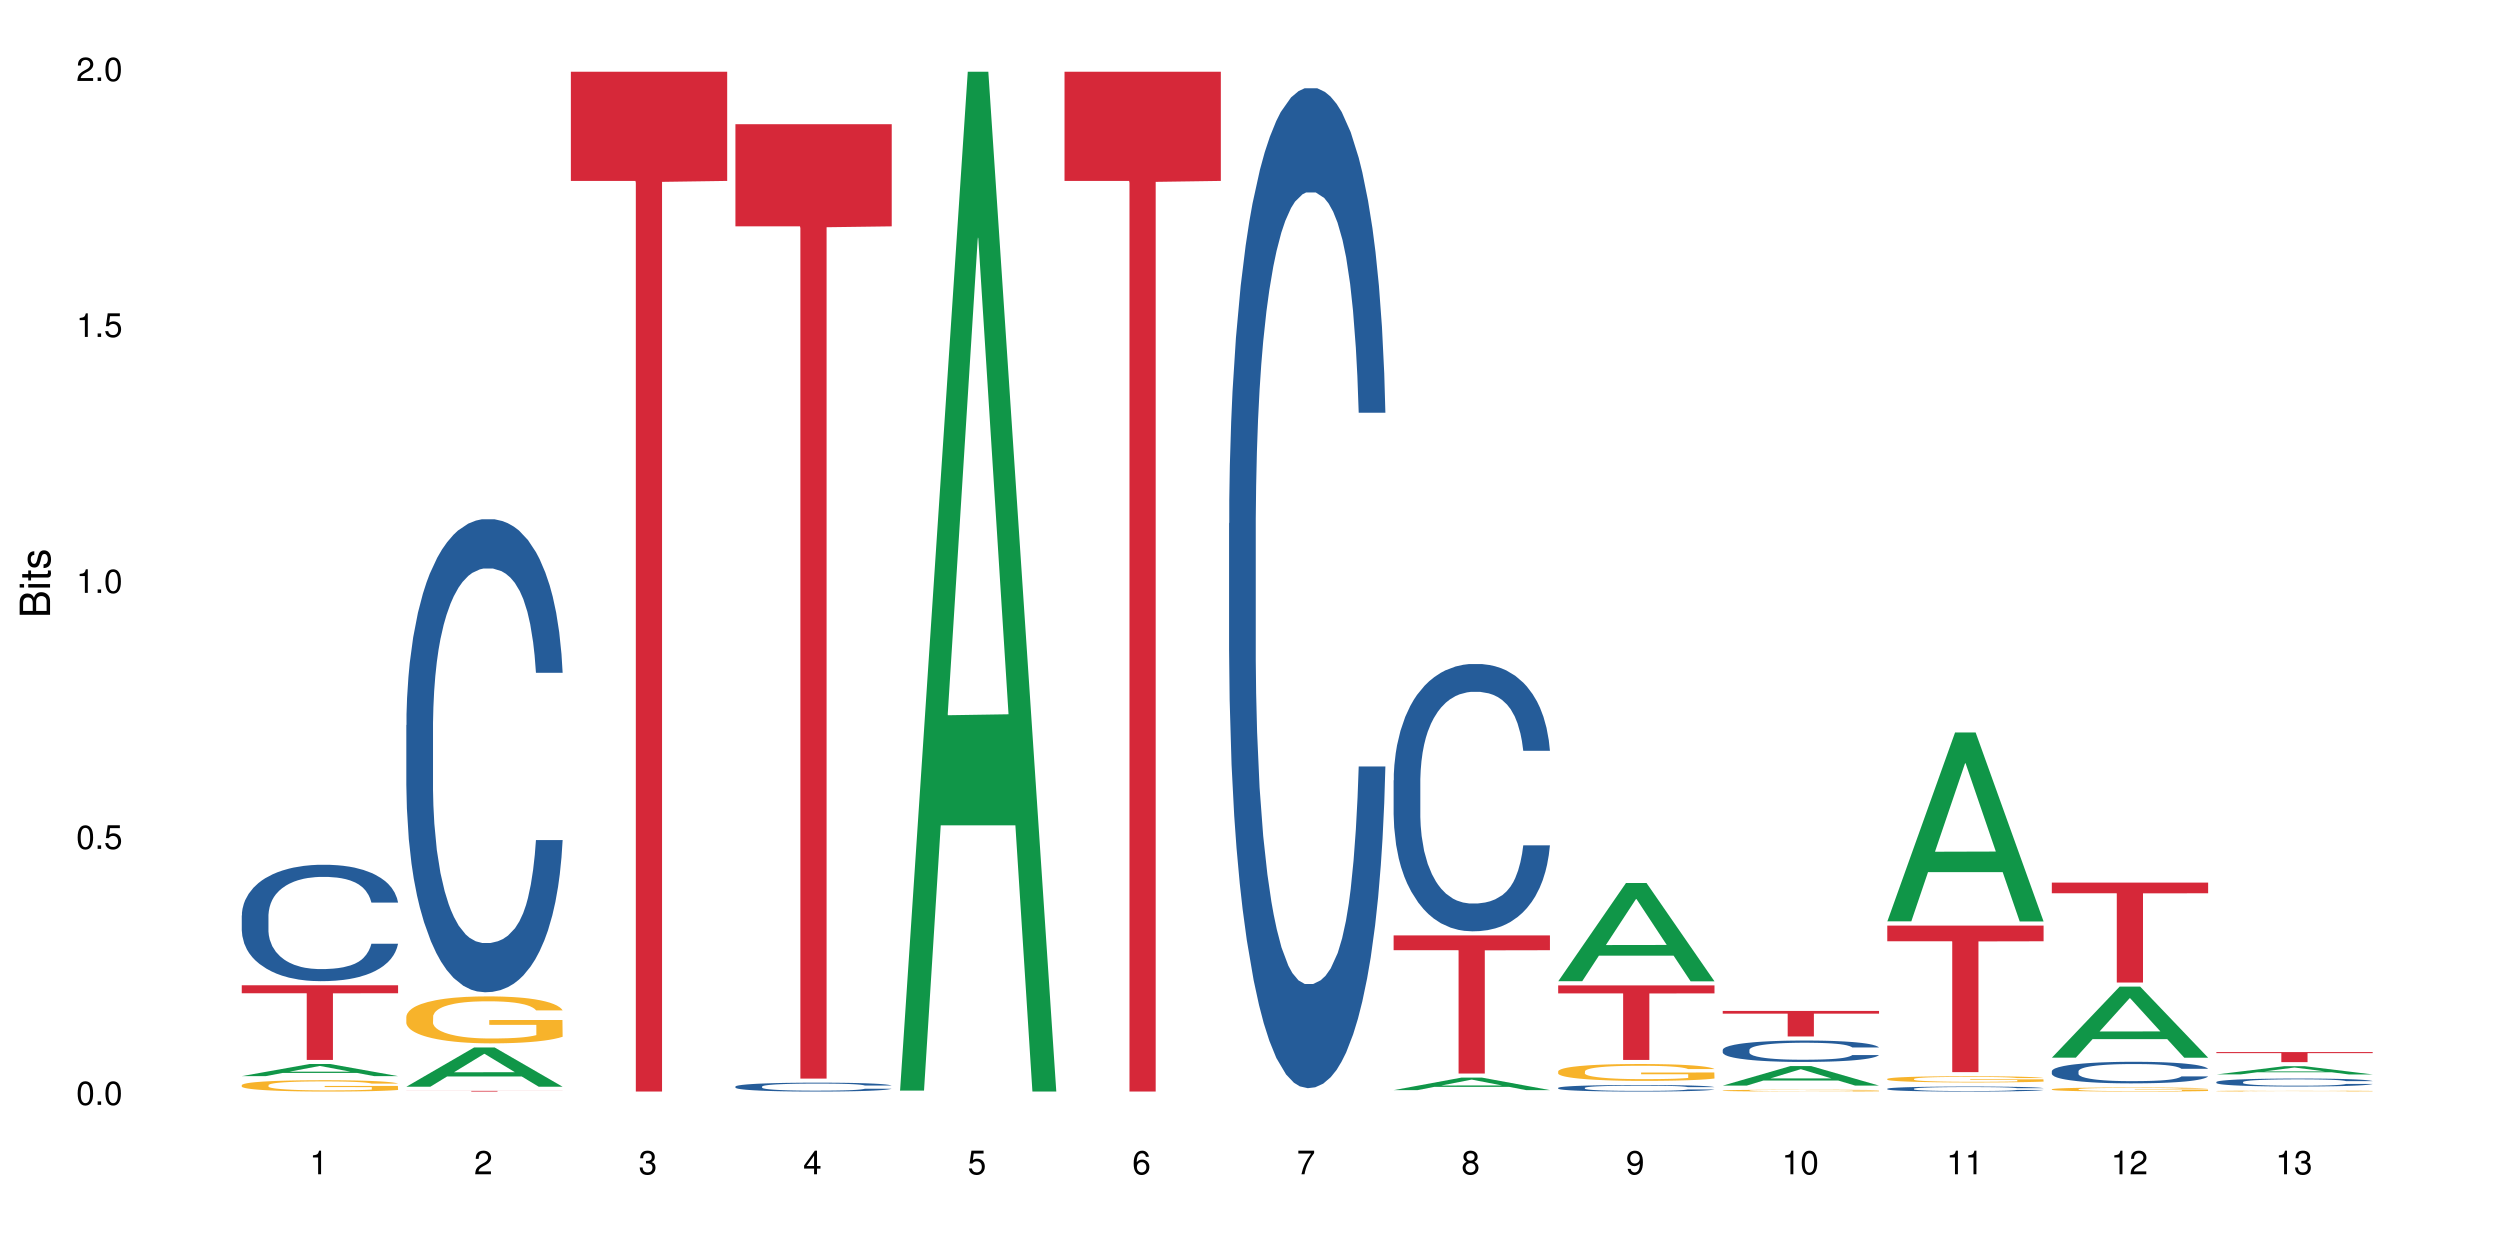 <?xml version="1.0" encoding="UTF-8"?>
<svg xmlns="http://www.w3.org/2000/svg" xmlns:xlink="http://www.w3.org/1999/xlink" width="720pt" height="360pt" viewBox="0 0 720 360" version="1.1">
<defs>
<g>
<symbol overflow="visible" id="glyph0-0">
<path style="stroke:none;" d=""/>
</symbol>
<symbol overflow="visible" id="glyph0-1">
<path style="stroke:none;" d="M 2.641 -6.797 C 2 -6.797 1.422 -6.531 1.078 -6.047 C 0.641 -5.453 0.406 -4.547 0.406 -3.297 C 0.406 -1 1.188 0.219 2.641 0.219 C 4.078 0.219 4.859 -1 4.859 -3.234 C 4.859 -4.562 4.656 -5.438 4.203 -6.047 C 3.844 -6.531 3.281 -6.797 2.641 -6.797 Z M 2.641 -6.047 C 3.547 -6.047 4 -5.125 4 -3.312 C 4 -1.375 3.562 -0.484 2.625 -0.484 C 1.734 -0.484 1.281 -1.422 1.281 -3.281 C 1.281 -5.141 1.734 -6.047 2.641 -6.047 Z M 2.641 -6.047 "/>
</symbol>
<symbol overflow="visible" id="glyph0-2">
<path style="stroke:none;" d="M 1.828 -1 L 0.828 -1 L 0.828 0 L 1.828 0 Z M 1.828 -1 "/>
</symbol>
<symbol overflow="visible" id="glyph0-3">
<path style="stroke:none;" d="M 4.562 -6.797 L 1.062 -6.797 L 0.547 -3.094 L 1.328 -3.094 C 1.719 -3.562 2.047 -3.734 2.578 -3.734 C 3.484 -3.734 4.062 -3.109 4.062 -2.094 C 4.062 -1.125 3.484 -0.531 2.578 -0.531 C 1.828 -0.531 1.375 -0.906 1.188 -1.672 L 0.328 -1.672 C 0.453 -1.109 0.547 -0.844 0.75 -0.594 C 1.125 -0.078 1.828 0.219 2.594 0.219 C 3.969 0.219 4.922 -0.781 4.922 -2.219 C 4.922 -3.562 4.031 -4.484 2.719 -4.484 C 2.25 -4.484 1.859 -4.359 1.469 -4.062 L 1.734 -5.969 L 4.562 -5.969 Z M 4.562 -6.797 "/>
</symbol>
<symbol overflow="visible" id="glyph0-4">
<path style="stroke:none;" d="M 2.484 -4.844 L 2.484 0 L 3.328 0 L 3.328 -6.797 L 2.766 -6.797 C 2.469 -5.75 2.281 -5.609 0.984 -5.453 L 0.984 -4.844 Z M 2.484 -4.844 "/>
</symbol>
<symbol overflow="visible" id="glyph0-5">
<path style="stroke:none;" d="M 4.859 -0.828 L 1.281 -0.828 C 1.359 -1.391 1.672 -1.75 2.5 -2.234 L 3.469 -2.75 C 4.406 -3.266 4.906 -3.969 4.906 -4.812 C 4.906 -5.375 4.672 -5.906 4.266 -6.266 C 3.859 -6.625 3.375 -6.797 2.719 -6.797 C 1.859 -6.797 1.219 -6.5 0.844 -5.922 C 0.609 -5.562 0.5 -5.125 0.484 -4.438 L 1.328 -4.438 C 1.359 -4.906 1.406 -5.188 1.531 -5.406 C 1.75 -5.812 2.188 -6.062 2.703 -6.062 C 3.469 -6.062 4.031 -5.516 4.031 -4.781 C 4.031 -4.25 3.719 -3.797 3.125 -3.438 L 2.234 -2.938 C 0.812 -2.141 0.406 -1.5 0.328 0 L 4.859 0 Z M 4.859 -0.828 "/>
</symbol>
<symbol overflow="visible" id="glyph0-6">
<path style="stroke:none;" d="M 2.125 -3.125 L 2.578 -3.125 C 3.516 -3.125 3.984 -2.703 3.984 -1.891 C 3.984 -1.031 3.469 -0.531 2.578 -0.531 C 1.656 -0.531 1.203 -0.984 1.156 -1.969 L 0.312 -1.969 C 0.344 -1.422 0.438 -1.078 0.609 -0.766 C 0.953 -0.109 1.625 0.219 2.547 0.219 C 3.953 0.219 4.859 -0.609 4.859 -1.906 C 4.859 -2.766 4.516 -3.25 3.703 -3.516 C 4.344 -3.766 4.656 -4.25 4.656 -4.938 C 4.656 -6.109 3.875 -6.797 2.578 -6.797 C 1.203 -6.797 0.484 -6.047 0.453 -4.609 L 1.297 -4.609 C 1.312 -5.016 1.344 -5.25 1.453 -5.453 C 1.641 -5.828 2.062 -6.062 2.594 -6.062 C 3.344 -6.062 3.797 -5.625 3.797 -4.906 C 3.797 -4.422 3.609 -4.141 3.25 -3.984 C 3.016 -3.891 2.719 -3.844 2.125 -3.844 Z M 2.125 -3.125 "/>
</symbol>
<symbol overflow="visible" id="glyph0-7">
<path style="stroke:none;" d="M 3.141 -1.625 L 3.141 0 L 3.984 0 L 3.984 -1.625 L 4.984 -1.625 L 4.984 -2.391 L 3.984 -2.391 L 3.984 -6.797 L 3.359 -6.797 L 0.266 -2.516 L 0.266 -1.625 Z M 3.141 -2.391 L 1 -2.391 L 3.141 -5.359 Z M 3.141 -2.391 "/>
</symbol>
<symbol overflow="visible" id="glyph0-8">
<path style="stroke:none;" d="M 4.781 -5.031 C 4.609 -6.141 3.891 -6.797 2.844 -6.797 C 2.094 -6.797 1.422 -6.438 1.031 -5.828 C 0.609 -5.172 0.406 -4.344 0.406 -3.094 C 0.406 -1.953 0.578 -1.234 0.984 -0.625 C 1.359 -0.078 1.953 0.219 2.703 0.219 C 3.984 0.219 4.922 -0.734 4.922 -2.078 C 4.922 -3.344 4.062 -4.234 2.844 -4.234 C 2.172 -4.234 1.641 -3.969 1.281 -3.469 C 1.281 -5.125 1.828 -6.047 2.797 -6.047 C 3.391 -6.047 3.797 -5.672 3.938 -5.031 Z M 2.734 -3.484 C 3.547 -3.484 4.062 -2.922 4.062 -2 C 4.062 -1.156 3.484 -0.531 2.703 -0.531 C 1.922 -0.531 1.328 -1.188 1.328 -2.047 C 1.328 -2.891 1.906 -3.484 2.734 -3.484 Z M 2.734 -3.484 "/>
</symbol>
<symbol overflow="visible" id="glyph0-9">
<path style="stroke:none;" d="M 4.984 -6.797 L 0.438 -6.797 L 0.438 -5.969 L 4.109 -5.969 C 2.5 -3.656 1.828 -2.234 1.328 0 L 2.219 0 C 2.594 -2.172 3.453 -4.047 4.984 -6.094 Z M 4.984 -6.797 "/>
</symbol>
<symbol overflow="visible" id="glyph0-10">
<path style="stroke:none;" d="M 3.75 -3.578 C 4.453 -4 4.688 -4.344 4.688 -4.984 C 4.688 -6.047 3.844 -6.797 2.641 -6.797 C 1.438 -6.797 0.594 -6.047 0.594 -4.984 C 0.594 -4.359 0.828 -4.016 1.516 -3.578 C 0.734 -3.203 0.359 -2.641 0.359 -1.891 C 0.359 -0.641 1.297 0.219 2.641 0.219 C 3.984 0.219 4.922 -0.641 4.922 -1.875 C 4.922 -2.641 4.531 -3.203 3.75 -3.578 Z M 2.641 -6.047 C 3.359 -6.047 3.812 -5.625 3.812 -4.969 C 3.812 -4.344 3.344 -3.922 2.641 -3.922 C 1.922 -3.922 1.453 -4.344 1.453 -4.984 C 1.453 -5.625 1.922 -6.047 2.641 -6.047 Z M 2.641 -3.203 C 3.484 -3.203 4.062 -2.672 4.062 -1.875 C 4.062 -1.062 3.484 -0.531 2.625 -0.531 C 1.797 -0.531 1.219 -1.078 1.219 -1.875 C 1.219 -2.672 1.797 -3.203 2.641 -3.203 Z M 2.641 -3.203 "/>
</symbol>
<symbol overflow="visible" id="glyph0-11">
<path style="stroke:none;" d="M 0.516 -1.547 C 0.672 -0.438 1.406 0.219 2.438 0.219 C 3.188 0.219 3.859 -0.141 4.266 -0.75 C 4.688 -1.406 4.891 -2.25 4.891 -3.484 C 4.891 -4.625 4.703 -5.359 4.312 -5.953 C 3.938 -6.5 3.344 -6.797 2.594 -6.797 C 1.297 -6.797 0.359 -5.844 0.359 -4.516 C 0.359 -3.25 1.234 -2.344 2.453 -2.344 C 3.094 -2.344 3.562 -2.578 4.016 -3.109 C 4 -1.453 3.469 -0.531 2.5 -0.531 C 1.906 -0.531 1.484 -0.906 1.359 -1.547 Z M 2.578 -6.062 C 3.375 -6.062 3.969 -5.406 3.969 -4.531 C 3.969 -3.688 3.375 -3.094 2.547 -3.094 C 1.734 -3.094 1.234 -3.672 1.234 -4.578 C 1.234 -5.438 1.797 -6.062 2.578 -6.062 Z M 2.578 -6.062 "/>
</symbol>
<symbol overflow="visible" id="glyph1-0">
<path style="stroke:none;" d=""/>
</symbol>
<symbol overflow="visible" id="glyph1-1">
<path style="stroke:none;" d="M 0 -0.953 L 0 -4.891 C 0 -5.719 -0.234 -6.344 -0.734 -6.797 C -1.188 -7.234 -1.812 -7.469 -2.5 -7.469 C -3.547 -7.469 -4.188 -7 -4.625 -5.875 C -4.984 -6.672 -5.641 -7.094 -6.531 -7.094 C -7.156 -7.094 -7.734 -6.859 -8.141 -6.391 C -8.562 -5.938 -8.75 -5.344 -8.75 -4.5 L -8.75 -0.953 Z M -4.984 -2.062 L -7.766 -2.062 L -7.766 -4.219 C -7.766 -4.844 -7.688 -5.203 -7.453 -5.5 C -7.219 -5.812 -6.859 -5.969 -6.375 -5.969 C -5.906 -5.969 -5.531 -5.812 -5.297 -5.5 C -5.062 -5.203 -4.984 -4.844 -4.984 -4.219 Z M -0.984 -2.062 L -4 -2.062 L -4 -4.781 C -4 -5.328 -3.859 -5.688 -3.578 -5.953 C -3.297 -6.219 -2.922 -6.359 -2.484 -6.359 C -2.062 -6.359 -1.688 -6.219 -1.406 -5.953 C -1.109 -5.688 -0.984 -5.328 -0.984 -4.781 Z M -0.984 -2.062 "/>
</symbol>
<symbol overflow="visible" id="glyph1-2">
<path style="stroke:none;" d="M -6.281 -1.797 L -6.281 -0.797 L 0 -0.797 L 0 -1.797 Z M -8.75 -1.797 L -8.75 -0.797 L -7.484 -0.797 L -7.484 -1.797 Z M -8.75 -1.797 "/>
</symbol>
<symbol overflow="visible" id="glyph1-3">
<path style="stroke:none;" d="M -6.281 -3.047 L -6.281 -2.016 L -8.016 -2.016 L -8.016 -1.016 L -6.281 -1.016 L -6.281 -0.172 L -5.469 -0.172 L -5.469 -1.016 L -0.719 -1.016 C -0.078 -1.016 0.281 -1.453 0.281 -2.234 C 0.281 -2.469 0.25 -2.719 0.188 -3.047 L -0.641 -3.047 C -0.609 -2.922 -0.594 -2.766 -0.594 -2.562 C -0.594 -2.141 -0.719 -2.016 -1.156 -2.016 L -5.469 -2.016 L -5.469 -3.047 Z M -6.281 -3.047 "/>
</symbol>
<symbol overflow="visible" id="glyph1-4">
<path style="stroke:none;" d="M -4.531 -5.25 C -5.766 -5.25 -6.469 -4.422 -6.469 -2.969 C -6.469 -1.516 -5.719 -0.562 -4.547 -0.562 C -3.562 -0.562 -3.094 -1.062 -2.734 -2.562 L -2.516 -3.484 C -2.344 -4.188 -2.094 -4.469 -1.625 -4.469 C -1.047 -4.469 -0.641 -3.875 -0.641 -3 C -0.641 -2.453 -0.797 -2 -1.062 -1.75 C -1.25 -1.594 -1.422 -1.531 -1.875 -1.469 L -1.875 -0.406 C -0.422 -0.453 0.281 -1.266 0.281 -2.922 C 0.281 -4.5 -0.5 -5.516 -1.719 -5.516 C -2.656 -5.516 -3.172 -4.984 -3.469 -3.734 L -3.703 -2.766 C -3.891 -1.953 -4.156 -1.609 -4.594 -1.609 C -5.172 -1.609 -5.547 -2.125 -5.547 -2.938 C -5.547 -3.75 -5.203 -4.172 -4.531 -4.203 Z M -4.531 -5.25 "/>
</symbol>
</g>
</defs>
<g id="surface127938">
<rect x="0" y="0" width="720" height="360" style="fill:rgb(100%,100%,100%);fill-opacity:1;stroke:none;"/>
<path style=" stroke:none;fill-rule:nonzero;fill:rgb(6.275%,58.824%,28.235%);fill-opacity:1;" d="M 69.629 309.922 L 69.676 309.918 L 89.156 306.434 L 95.074 306.434 L 114.648 309.926 L 107.773 309.926 L 102.867 309.012 L 81.367 309.012 L 76.555 309.922 L 69.629 309.922 L 83.434 308.637 L 100.895 308.633 L 92.188 307.004 L 92.09 307 L 91.996 307.012 L 83.387 308.633 L 83.434 308.637 Z M 69.629 309.922 "/>
<path style=" stroke:none;fill-rule:nonzero;fill:rgb(14.51%,36.078%,60%);fill-opacity:1;" d="M 69.629 263.648 L 69.684 263.621 L 69.684 262.883 L 69.848 261.719 L 70.234 260.25 L 70.617 259.238 L 71.605 257.434 L 72.977 255.688 L 74.406 254.34 L 75.449 253.543 L 76.383 252.93 L 78.523 251.797 L 79.895 251.215 L 81.379 250.695 L 83.191 250.176 L 84.508 249.867 L 87.473 249.379 L 89.668 249.164 L 91.371 249.07 L 95.051 249.07 L 97.246 249.195 L 98.84 249.348 L 100.594 249.594 L 102.078 249.867 L 104.656 250.543 L 106.965 251.398 L 108.008 251.891 L 109.652 252.84 L 110.918 253.758 L 111.797 254.555 L 112.785 255.688 L 113.66 257.066 L 114.32 258.629 L 114.648 259.945 L 106.965 259.945 L 106.578 258.719 L 106.141 257.77 L 105.316 256.516 L 104.492 255.625 L 103.34 254.738 L 102.297 254.156 L 100.871 253.574 L 99.605 253.207 L 98.289 252.93 L 97.027 252.746 L 94.609 252.562 L 91.809 252.562 L 90.766 252.625 L 88.625 252.871 L 87.473 253.082 L 85.824 253.512 L 84.672 253.91 L 83.301 254.523 L 82.367 255.043 L 81.215 255.84 L 80.391 256.543 L 79.457 257.555 L 78.906 258.32 L 78.414 259.18 L 77.977 260.188 L 77.645 261.262 L 77.426 262.395 L 77.316 263.496 L 77.316 268.242 L 77.426 269.348 L 77.699 270.633 L 78.414 272.5 L 79.457 274.125 L 80.664 275.41 L 81.816 276.328 L 82.477 276.758 L 83.355 277.246 L 84.727 277.859 L 86.703 278.473 L 87.855 278.719 L 89.613 278.961 L 91.426 279.086 L 93.844 279.086 L 95.984 278.961 L 97.41 278.809 L 98.895 278.566 L 100.926 278.043 L 102.188 277.555 L 103.285 276.973 L 104.109 276.391 L 104.656 275.898 L 105.48 274.949 L 106.141 273.91 L 106.633 272.836 L 106.965 271.797 L 114.648 271.797 L 114.32 273.02 L 113.828 274.215 L 113.332 275.105 L 112.562 276.176 L 111.688 277.125 L 110.422 278.195 L 109.379 278.902 L 108.008 279.668 L 106.746 280.25 L 105.371 280.77 L 103.34 281.383 L 102.023 281.688 L 100.594 281.965 L 98.895 282.211 L 96.75 282.422 L 94.445 282.547 L 92.305 282.578 L 90 282.516 L 88.297 282.395 L 86.047 282.117 L 83.246 281.566 L 81.215 280.984 L 79.621 280.402 L 78.25 279.789 L 76.711 278.961 L 74.734 277.617 L 73.527 276.574 L 72.703 275.715 L 71.77 274.523 L 71.113 273.449 L 70.344 271.734 L 69.793 269.562 L 69.629 267.875 Z M 69.629 263.648 "/>
<path style=" stroke:none;fill-rule:nonzero;fill:rgb(96.863%,70.196%,16.863%);fill-opacity:1;" d="M 69.629 312.504 L 69.684 312.5 L 69.684 312.441 L 69.902 312.305 L 70.453 312.121 L 71.168 311.969 L 71.934 311.848 L 72.43 311.785 L 73.254 311.695 L 73.965 311.633 L 75.777 311.496 L 78.086 311.371 L 79.348 311.316 L 80.773 311.27 L 82.805 311.211 L 83.738 311.191 L 86.594 311.141 L 89.832 311.113 L 93.402 311.102 L 95.051 311.105 L 97.301 311.117 L 100.375 311.152 L 102.133 311.18 L 103.504 311.211 L 104.934 311.25 L 106.688 311.309 L 108.336 311.383 L 109.652 311.453 L 110.973 311.543 L 112.07 311.637 L 113.004 311.742 L 113.828 311.867 L 114.32 311.973 L 114.648 312.078 L 107.02 312.078 L 106.578 311.973 L 106.086 311.891 L 105.262 311.793 L 104.438 311.723 L 103.613 311.664 L 102.078 311.586 L 100.758 311.539 L 99.113 311.496 L 97.52 311.469 L 95.707 311.453 L 94.609 311.445 L 91.699 311.445 L 89.066 311.469 L 87.527 311.492 L 86.43 311.516 L 84.891 311.559 L 83.961 311.598 L 83.41 311.621 L 81.762 311.711 L 80.664 311.797 L 80.062 311.852 L 79.293 311.941 L 78.742 312.023 L 78.141 312.141 L 77.809 312.23 L 77.371 312.434 L 77.316 312.973 L 77.48 313.086 L 77.809 313.207 L 78.25 313.312 L 78.906 313.43 L 79.566 313.516 L 80.719 313.629 L 81.707 313.707 L 82.477 313.758 L 83.961 313.84 L 84.562 313.867 L 85.992 313.922 L 87.473 313.961 L 89.285 313.996 L 90.656 314.016 L 92.855 314.031 L 95.652 314.031 L 98.949 314.012 L 101.035 313.988 L 102.461 313.965 L 103.395 313.945 L 104.547 313.91 L 105.371 313.883 L 106.141 313.848 L 107.074 313.797 L 107.074 313.086 L 93.512 313.082 L 93.512 312.746 L 114.594 312.746 L 114.648 313.91 L 113.496 313.992 L 112.07 314.07 L 110.699 314.129 L 109.27 314.18 L 107.238 314.238 L 105.59 314.273 L 103.066 314.312 L 100.758 314.34 L 98.344 314.359 L 96.203 314.367 L 93.676 314.371 L 91.426 314.363 L 89.012 314.348 L 87.09 314.324 L 85.332 314.293 L 83.574 314.254 L 81.379 314.191 L 79.953 314.141 L 78.469 314.078 L 76.988 314.004 L 75.668 313.922 L 74.789 313.859 L 73.91 313.789 L 72.977 313.699 L 72.102 313.598 L 71.441 313.504 L 70.836 313.402 L 70.398 313.301 L 69.957 313.168 L 69.738 313.062 L 69.629 312.969 Z M 69.629 312.504 "/>
<path style=" stroke:none;fill-rule:nonzero;fill:rgb(83.922%,15.686%,22.353%);fill-opacity:1;" d="M 69.629 283.758 L 114.648 283.758 L 114.648 286.059 L 95.887 286.078 L 95.887 305.254 L 88.34 305.254 L 88.34 286.098 L 88.23 286.059 L 69.629 286.059 Z M 69.629 283.758 "/>
<path style=" stroke:none;fill-rule:nonzero;fill:rgb(6.275%,58.824%,28.235%);fill-opacity:1;" d="M 117.02 312.973 L 117.066 312.961 L 136.547 301.672 L 142.465 301.672 L 162.039 312.984 L 155.164 312.984 L 150.258 310.031 L 128.758 310.031 L 123.945 312.973 L 117.02 312.973 L 130.824 308.809 L 148.285 308.797 L 139.578 303.52 L 139.48 303.508 L 139.387 303.539 L 130.777 308.797 L 130.824 308.809 Z M 117.02 312.973 "/>
<path style=" stroke:none;fill-rule:nonzero;fill:rgb(14.51%,36.078%,60%);fill-opacity:1;" d="M 117.02 208.824 L 117.074 208.699 L 117.074 205.711 L 117.238 200.98 L 117.625 195.004 L 118.008 190.895 L 118.996 183.547 L 120.367 176.449 L 121.797 170.969 L 122.84 167.73 L 123.773 165.242 L 125.914 160.633 L 127.285 158.27 L 128.77 156.152 L 130.582 154.035 L 131.898 152.789 L 134.863 150.797 L 137.059 149.926 L 138.762 149.551 L 142.441 149.551 L 144.637 150.051 L 146.23 150.672 L 147.984 151.668 L 149.469 152.789 L 152.047 155.527 L 154.355 159.016 L 155.398 161.008 L 157.043 164.867 L 158.309 168.602 L 159.188 171.84 L 160.176 176.449 L 161.051 182.051 L 161.711 188.402 L 162.039 193.758 L 154.355 193.758 L 153.969 188.777 L 153.531 184.914 L 152.707 179.809 L 151.883 176.199 L 150.73 172.59 L 149.688 170.223 L 148.262 167.855 L 146.996 166.363 L 145.68 165.242 L 144.418 164.492 L 142 163.746 L 139.199 163.746 L 138.156 163.996 L 136.016 164.992 L 134.863 165.863 L 133.215 167.605 L 132.062 169.227 L 130.691 171.715 L 129.758 173.832 L 128.605 177.07 L 127.781 179.934 L 126.848 184.043 L 126.297 187.156 L 125.805 190.645 L 125.367 194.754 L 125.035 199.113 L 124.816 203.719 L 124.707 208.203 L 124.707 227.504 L 124.816 231.984 L 125.09 237.215 L 125.805 244.812 L 126.848 251.41 L 128.055 256.641 L 129.207 260.375 L 129.867 262.121 L 130.746 264.113 L 132.117 266.602 L 134.094 269.094 L 135.246 270.09 L 137.004 271.086 L 138.816 271.582 L 141.234 271.582 L 143.375 271.086 L 144.801 270.461 L 146.285 269.465 L 148.316 267.348 L 149.578 265.355 L 150.676 262.992 L 151.5 260.625 L 152.047 258.633 L 152.871 254.773 L 153.531 250.539 L 154.023 246.18 L 154.355 241.945 L 162.039 241.945 L 161.711 246.93 L 161.219 251.785 L 160.723 255.395 L 159.953 259.754 L 159.074 263.613 L 157.812 267.973 L 156.77 270.836 L 155.398 273.949 L 154.137 276.316 L 152.762 278.434 L 150.73 280.922 L 149.414 282.168 L 147.984 283.289 L 146.285 284.285 L 144.141 285.156 L 141.836 285.656 L 139.695 285.777 L 137.391 285.531 L 135.688 285.031 L 133.438 283.91 L 130.637 281.668 L 128.605 279.305 L 127.012 276.938 L 125.641 274.449 L 124.102 271.086 L 122.125 265.605 L 120.918 261.371 L 120.094 257.887 L 119.16 253.031 L 118.504 248.672 L 117.734 241.699 L 117.184 232.855 L 117.02 226.008 Z M 117.02 208.824 "/>
<path style=" stroke:none;fill-rule:nonzero;fill:rgb(96.863%,70.196%,16.863%);fill-opacity:1;" d="M 117.02 292.754 L 117.074 292.742 L 117.074 292.496 L 117.293 291.938 L 117.844 291.172 L 118.559 290.543 L 119.324 290.047 L 119.82 289.789 L 120.645 289.418 L 121.355 289.145 L 123.168 288.59 L 125.477 288.07 L 126.738 287.848 L 128.164 287.637 L 130.195 287.402 L 131.129 287.316 L 133.984 287.117 L 137.223 286.996 L 140.793 286.957 L 142.441 286.973 L 144.691 287.02 L 147.766 287.156 L 149.523 287.281 L 150.895 287.402 L 152.324 287.562 L 154.078 287.812 L 155.727 288.109 L 157.043 288.406 L 158.363 288.773 L 159.461 289.172 L 160.395 289.602 L 161.219 290.121 L 161.711 290.555 L 162.039 290.988 L 154.41 290.988 L 153.969 290.555 L 153.477 290.223 L 152.652 289.812 L 151.828 289.516 L 151.004 289.281 L 149.469 288.961 L 148.148 288.762 L 146.504 288.59 L 144.91 288.48 L 143.098 288.406 L 142 288.379 L 139.09 288.379 L 136.457 288.465 L 134.918 288.566 L 133.82 288.664 L 132.281 288.848 L 131.352 288.996 L 130.801 289.098 L 129.152 289.48 L 128.055 289.824 L 127.453 290.059 L 126.684 290.43 L 126.133 290.766 L 125.531 291.258 L 125.199 291.629 L 124.762 292.469 L 124.707 294.695 L 124.871 295.164 L 125.199 295.672 L 125.641 296.117 L 126.297 296.586 L 126.957 296.945 L 128.109 297.426 L 129.098 297.746 L 129.867 297.957 L 131.352 298.293 L 131.953 298.402 L 133.383 298.625 L 134.863 298.797 L 136.676 298.945 L 138.047 299.02 L 140.246 299.082 L 143.043 299.082 L 146.34 299.008 L 148.426 298.91 L 149.852 298.809 L 150.785 298.723 L 151.938 298.59 L 152.762 298.465 L 153.531 298.328 L 154.465 298.117 L 154.465 295.164 L 140.902 295.152 L 140.902 293.77 L 161.984 293.754 L 162.039 298.59 L 160.887 298.922 L 159.461 299.242 L 158.086 299.488 L 156.66 299.699 L 154.629 299.934 L 152.98 300.082 L 150.457 300.258 L 148.148 300.367 L 145.734 300.441 L 143.594 300.48 L 141.066 300.492 L 138.816 300.465 L 136.402 300.391 L 134.48 300.293 L 132.723 300.168 L 130.965 300.008 L 128.77 299.75 L 127.34 299.539 L 125.859 299.281 L 124.379 298.973 L 123.059 298.637 L 122.18 298.379 L 121.301 298.082 L 120.367 297.711 L 119.492 297.289 L 118.832 296.906 L 118.227 296.473 L 117.789 296.066 L 117.348 295.512 L 117.129 295.066 L 117.02 294.684 Z M 117.02 292.754 "/>
<path style=" stroke:none;fill-rule:nonzero;fill:rgb(83.922%,15.686%,22.353%);fill-opacity:1;" d="M 117.02 314.164 L 162.039 314.164 L 162.039 314.184 L 143.277 314.184 L 143.277 314.371 L 135.73 314.371 L 135.73 314.184 L 117.02 314.184 Z M 117.02 314.164 "/>
<path style=" stroke:none;fill-rule:nonzero;fill:rgb(83.922%,15.686%,22.353%);fill-opacity:1;" d="M 164.41 20.664 L 209.43 20.664 L 209.43 52.102 L 190.668 52.379 L 190.668 314.371 L 183.117 314.371 L 183.117 52.652 L 183.008 52.102 L 164.41 52.102 Z M 164.41 20.664 "/>
<path style=" stroke:none;fill-rule:nonzero;fill:rgb(14.51%,36.078%,60%);fill-opacity:1;" d="M 211.801 312.922 L 211.855 312.922 L 211.855 312.863 L 212.02 312.773 L 212.406 312.664 L 212.789 312.586 L 213.777 312.445 L 215.148 312.312 L 216.578 312.211 L 217.621 312.148 L 218.555 312.102 L 220.695 312.016 L 222.066 311.973 L 223.551 311.93 L 225.363 311.891 L 226.68 311.867 L 229.645 311.832 L 231.84 311.812 L 233.543 311.809 L 237.223 311.809 L 239.418 311.816 L 241.012 311.828 L 242.766 311.848 L 244.25 311.867 L 246.828 311.918 L 249.137 311.984 L 250.18 312.023 L 251.824 312.094 L 253.09 312.164 L 253.969 312.227 L 254.957 312.312 L 255.832 312.418 L 256.492 312.539 L 256.82 312.641 L 249.137 312.641 L 248.75 312.547 L 248.312 312.473 L 247.488 312.375 L 246.664 312.309 L 245.512 312.242 L 244.469 312.195 L 243.043 312.152 L 241.777 312.125 L 240.461 312.102 L 239.199 312.09 L 236.781 312.074 L 233.98 312.074 L 232.938 312.078 L 230.797 312.098 L 229.645 312.113 L 227.996 312.148 L 226.844 312.176 L 225.473 312.223 L 224.539 312.266 L 223.387 312.324 L 222.562 312.379 L 221.629 312.457 L 221.078 312.516 L 220.586 312.582 L 220.145 312.656 L 219.816 312.738 L 219.598 312.828 L 219.488 312.91 L 219.488 313.273 L 219.598 313.359 L 219.871 313.457 L 220.586 313.602 L 221.629 313.723 L 222.836 313.824 L 223.988 313.895 L 224.648 313.926 L 225.527 313.965 L 226.898 314.012 L 228.875 314.059 L 230.027 314.074 L 231.785 314.094 L 233.598 314.105 L 236.012 314.105 L 238.156 314.094 L 239.582 314.082 L 241.066 314.062 L 243.098 314.023 L 244.359 313.988 L 245.457 313.941 L 246.281 313.898 L 246.828 313.859 L 247.652 313.789 L 248.312 313.707 L 248.805 313.625 L 249.137 313.547 L 256.82 313.547 L 256.492 313.641 L 256 313.73 L 255.504 313.801 L 254.734 313.883 L 253.855 313.953 L 252.594 314.035 L 251.551 314.09 L 250.18 314.148 L 248.914 314.191 L 247.543 314.23 L 245.512 314.277 L 244.195 314.301 L 242.766 314.324 L 241.066 314.344 L 238.922 314.359 L 236.617 314.367 L 234.477 314.371 L 232.172 314.367 L 230.469 314.355 L 228.219 314.336 L 225.418 314.293 L 223.387 314.25 L 221.793 314.203 L 220.422 314.156 L 218.883 314.094 L 216.906 313.992 L 215.699 313.91 L 214.875 313.848 L 213.941 313.754 L 213.285 313.672 L 212.516 313.543 L 211.965 313.375 L 211.801 313.246 Z M 211.801 312.922 "/>
<path style=" stroke:none;fill-rule:nonzero;fill:rgb(83.922%,15.686%,22.353%);fill-opacity:1;" d="M 211.801 35.766 L 256.82 35.766 L 256.82 65.188 L 238.059 65.445 L 238.059 310.629 L 230.508 310.629 L 230.508 65.703 L 230.398 65.188 L 211.801 65.188 Z M 211.801 35.766 "/>
<path style=" stroke:none;fill-rule:nonzero;fill:rgb(6.275%,58.824%,28.235%);fill-opacity:1;" d="M 259.191 314.094 L 259.238 313.82 L 278.719 20.664 L 284.637 20.664 L 304.211 314.371 L 297.336 314.371 L 292.43 237.703 L 270.93 237.703 L 266.117 314.094 L 259.191 314.094 L 272.996 205.988 L 290.457 205.711 L 281.75 68.648 L 281.652 68.375 L 281.559 69.199 L 272.949 205.711 L 272.996 205.988 Z M 259.191 314.094 "/>
<path style=" stroke:none;fill-rule:nonzero;fill:rgb(83.922%,15.686%,22.353%);fill-opacity:1;" d="M 306.582 20.664 L 351.602 20.664 L 351.602 52.102 L 332.84 52.379 L 332.84 314.371 L 325.289 314.371 L 325.289 52.652 L 325.18 52.102 L 306.582 52.102 Z M 306.582 20.664 "/>
<path style=" stroke:none;fill-rule:nonzero;fill:rgb(14.51%,36.078%,60%);fill-opacity:1;" d="M 353.973 150.727 L 354.027 150.461 L 354.027 144.145 L 354.191 134.141 L 354.578 121.508 L 354.961 112.82 L 355.949 97.289 L 357.32 82.285 L 358.75 70.703 L 359.793 63.859 L 360.727 58.594 L 362.867 48.855 L 364.238 43.855 L 365.723 39.379 L 367.535 34.906 L 368.852 32.273 L 371.816 28.062 L 374.012 26.219 L 375.715 25.43 L 379.395 25.43 L 381.59 26.48 L 383.18 27.797 L 384.938 29.902 L 386.422 32.273 L 389 38.062 L 391.309 45.434 L 392.352 49.645 L 393.996 57.805 L 395.262 65.703 L 396.141 72.547 L 397.129 82.285 L 398.004 94.133 L 398.664 107.555 L 398.992 118.875 L 391.309 118.875 L 390.922 108.344 L 390.484 100.184 L 389.66 89.395 L 388.836 81.758 L 387.684 74.125 L 386.641 69.125 L 385.211 64.125 L 383.949 60.965 L 382.633 58.594 L 381.371 57.016 L 378.953 55.438 L 376.152 55.438 L 375.109 55.965 L 372.969 58.07 L 371.816 59.91 L 370.168 63.598 L 369.016 67.02 L 367.645 72.285 L 366.711 76.758 L 365.559 83.602 L 364.734 89.656 L 363.801 98.344 L 363.25 104.922 L 362.758 112.293 L 362.316 120.98 L 361.988 130.195 L 361.77 139.934 L 361.66 149.41 L 361.66 190.211 L 361.77 199.688 L 362.043 210.742 L 362.758 226.797 L 363.801 240.75 L 365.008 251.805 L 366.16 259.703 L 366.82 263.387 L 367.699 267.598 L 369.07 272.863 L 371.047 278.129 L 372.199 280.234 L 373.957 282.34 L 375.77 283.391 L 378.184 283.391 L 380.328 282.34 L 381.754 281.023 L 383.238 278.918 L 385.27 274.441 L 386.531 270.23 L 387.629 265.23 L 388.453 260.227 L 389 256.016 L 389.824 247.855 L 390.484 238.906 L 390.977 229.695 L 391.309 220.742 L 398.992 220.742 L 398.664 231.273 L 398.172 241.539 L 397.676 249.172 L 396.906 258.387 L 396.027 266.547 L 394.766 275.758 L 393.723 281.812 L 392.352 288.395 L 391.086 293.395 L 389.715 297.871 L 387.684 303.133 L 386.367 305.766 L 384.938 308.137 L 383.238 310.242 L 381.094 312.086 L 378.789 313.137 L 376.648 313.398 L 374.344 312.875 L 372.641 311.82 L 370.391 309.453 L 367.59 304.715 L 365.559 299.711 L 363.965 294.711 L 362.594 289.445 L 361.055 282.34 L 359.078 270.758 L 357.871 261.809 L 357.047 254.438 L 356.113 244.172 L 355.453 234.957 L 354.688 220.219 L 354.137 201.527 L 353.973 187.051 Z M 353.973 150.727 "/>
<path style=" stroke:none;fill-rule:nonzero;fill:rgb(6.275%,58.824%,28.235%);fill-opacity:1;" d="M 401.363 313.953 L 401.41 313.949 L 420.891 310.352 L 426.809 310.352 L 446.383 313.953 L 439.508 313.953 L 434.602 313.016 L 413.098 313.016 L 408.289 313.953 L 401.363 313.953 L 415.168 312.625 L 432.629 312.621 L 423.922 310.941 L 423.824 310.938 L 423.73 310.949 L 415.121 312.621 L 415.168 312.625 Z M 401.363 313.953 "/>
<path style=" stroke:none;fill-rule:nonzero;fill:rgb(14.51%,36.078%,60%);fill-opacity:1;" d="M 401.363 224.738 L 401.418 224.668 L 401.418 222.98 L 401.582 220.305 L 401.969 216.926 L 402.352 214.605 L 403.34 210.453 L 404.711 206.441 L 406.141 203.348 L 407.184 201.516 L 408.117 200.109 L 410.258 197.508 L 411.629 196.168 L 413.113 194.973 L 414.926 193.777 L 416.242 193.074 L 419.207 191.949 L 421.402 191.457 L 423.105 191.246 L 426.785 191.246 L 428.98 191.527 L 430.57 191.879 L 432.328 192.441 L 433.812 193.074 L 436.391 194.621 L 438.699 196.594 L 439.742 197.719 L 441.387 199.898 L 442.652 202.012 L 443.527 203.84 L 444.516 206.441 L 445.395 209.609 L 446.055 213.199 L 446.383 216.223 L 438.699 216.223 L 438.312 213.41 L 437.875 211.227 L 437.051 208.344 L 436.227 206.301 L 435.074 204.262 L 434.031 202.926 L 432.602 201.59 L 431.34 200.742 L 430.023 200.109 L 428.762 199.688 L 426.344 199.266 L 423.543 199.266 L 422.5 199.406 L 420.359 199.969 L 419.207 200.461 L 417.559 201.445 L 416.406 202.363 L 415.035 203.77 L 414.102 204.965 L 412.949 206.797 L 412.125 208.414 L 411.191 210.734 L 410.641 212.496 L 410.148 214.465 L 409.707 216.785 L 409.379 219.25 L 409.16 221.852 L 409.051 224.387 L 409.051 235.293 L 409.16 237.824 L 409.434 240.781 L 410.148 245.074 L 411.191 248.805 L 412.398 251.758 L 413.551 253.871 L 414.211 254.855 L 415.09 255.98 L 416.461 257.387 L 418.438 258.793 L 419.59 259.359 L 421.348 259.922 L 423.16 260.203 L 425.574 260.203 L 427.719 259.922 L 429.145 259.57 L 430.625 259.004 L 432.66 257.809 L 433.922 256.684 L 435.02 255.348 L 435.844 254.012 L 436.391 252.883 L 437.215 250.703 L 437.875 248.309 L 438.367 245.848 L 438.699 243.457 L 446.383 243.457 L 446.055 246.27 L 445.562 249.016 L 445.066 251.055 L 444.297 253.516 L 443.418 255.699 L 442.156 258.16 L 441.113 259.781 L 439.742 261.539 L 438.477 262.875 L 437.105 264.07 L 435.074 265.48 L 433.758 266.184 L 432.328 266.816 L 430.625 267.379 L 428.484 267.871 L 426.18 268.152 L 424.039 268.223 L 421.734 268.082 L 420.031 267.801 L 417.781 267.168 L 414.98 265.902 L 412.949 264.566 L 411.355 263.227 L 409.984 261.82 L 408.445 259.922 L 406.469 256.824 L 405.262 254.434 L 404.438 252.461 L 403.504 249.719 L 402.844 247.254 L 402.078 243.312 L 401.527 238.32 L 401.363 234.449 Z M 401.363 224.738 "/>
<path style=" stroke:none;fill-rule:nonzero;fill:rgb(83.922%,15.686%,22.353%);fill-opacity:1;" d="M 401.363 269.402 L 446.383 269.402 L 446.383 273.66 L 427.621 273.699 L 427.621 309.176 L 420.07 309.176 L 420.07 273.734 L 419.961 273.66 L 401.363 273.66 Z M 401.363 269.402 "/>
<path style=" stroke:none;fill-rule:nonzero;fill:rgb(6.275%,58.824%,28.235%);fill-opacity:1;" d="M 448.754 282.594 L 448.801 282.57 L 468.281 254.305 L 474.199 254.305 L 493.773 282.621 L 486.898 282.621 L 481.992 275.23 L 460.488 275.23 L 455.68 282.594 L 448.754 282.594 L 462.559 272.172 L 480.02 272.145 L 471.312 258.934 L 471.215 258.906 L 471.121 258.984 L 462.512 272.145 L 462.559 272.172 Z M 448.754 282.594 "/>
<path style=" stroke:none;fill-rule:nonzero;fill:rgb(14.51%,36.078%,60%);fill-opacity:1;" d="M 448.754 313.301 L 448.809 313.301 L 448.809 313.258 L 448.973 313.191 L 449.359 313.109 L 449.742 313.051 L 450.73 312.949 L 452.102 312.852 L 453.531 312.773 L 454.574 312.73 L 455.508 312.695 L 457.648 312.633 L 459.02 312.598 L 460.504 312.57 L 462.316 312.539 L 463.633 312.523 L 466.598 312.496 L 468.793 312.484 L 470.496 312.477 L 474.176 312.477 L 476.371 312.484 L 477.961 312.492 L 479.719 312.508 L 481.203 312.523 L 483.781 312.562 L 486.09 312.609 L 487.133 312.637 L 488.777 312.691 L 490.043 312.742 L 490.918 312.789 L 491.906 312.852 L 492.785 312.93 L 493.445 313.02 L 493.773 313.094 L 486.09 313.094 L 485.703 313.023 L 485.266 312.969 L 484.441 312.898 L 483.617 312.848 L 482.465 312.797 L 481.422 312.766 L 479.992 312.73 L 478.73 312.711 L 477.414 312.695 L 476.152 312.684 L 473.734 312.676 L 470.934 312.676 L 469.891 312.68 L 467.75 312.691 L 466.598 312.703 L 464.949 312.73 L 463.797 312.75 L 462.426 312.785 L 461.492 312.816 L 460.34 312.859 L 459.516 312.898 L 458.582 312.957 L 458.031 313 L 457.539 313.047 L 457.098 313.105 L 456.77 313.168 L 456.551 313.23 L 456.441 313.293 L 456.441 313.562 L 456.551 313.625 L 456.824 313.695 L 457.539 313.801 L 458.582 313.895 L 459.789 313.965 L 460.941 314.02 L 461.602 314.043 L 462.48 314.07 L 463.852 314.105 L 465.828 314.141 L 466.98 314.152 L 468.738 314.168 L 470.551 314.172 L 472.965 314.172 L 475.109 314.168 L 476.535 314.156 L 478.016 314.145 L 480.051 314.113 L 481.312 314.086 L 482.41 314.055 L 483.234 314.02 L 483.781 313.992 L 484.605 313.941 L 485.266 313.883 L 485.758 313.82 L 486.09 313.762 L 493.773 313.762 L 493.445 313.832 L 492.953 313.898 L 492.457 313.949 L 491.688 314.008 L 490.809 314.062 L 489.547 314.125 L 488.504 314.164 L 487.133 314.207 L 485.867 314.238 L 484.496 314.27 L 482.465 314.305 L 481.148 314.32 L 479.719 314.336 L 478.016 314.352 L 475.875 314.363 L 473.57 314.367 L 471.43 314.371 L 469.125 314.367 L 467.422 314.359 L 465.172 314.344 L 462.371 314.312 L 460.34 314.281 L 458.746 314.246 L 457.375 314.215 L 455.836 314.168 L 453.859 314.09 L 452.652 314.031 L 451.828 313.984 L 450.895 313.914 L 450.234 313.855 L 449.469 313.758 L 448.918 313.637 L 448.754 313.539 Z M 448.754 313.301 "/>
<path style=" stroke:none;fill-rule:nonzero;fill:rgb(96.863%,70.196%,16.863%);fill-opacity:1;" d="M 448.754 308.52 L 448.809 308.512 L 448.809 308.426 L 449.027 308.227 L 449.578 307.949 L 450.293 307.723 L 451.059 307.547 L 451.555 307.453 L 452.379 307.32 L 453.09 307.223 L 454.902 307.02 L 457.207 306.836 L 458.473 306.754 L 459.898 306.68 L 461.93 306.594 L 462.863 306.562 L 465.719 306.492 L 468.957 306.449 L 472.527 306.434 L 474.176 306.441 L 476.426 306.457 L 479.5 306.508 L 481.258 306.551 L 482.629 306.594 L 484.059 306.652 L 485.812 306.742 L 487.461 306.848 L 488.777 306.953 L 490.098 307.09 L 491.195 307.23 L 492.129 307.387 L 492.953 307.57 L 493.445 307.727 L 493.773 307.883 L 486.145 307.883 L 485.703 307.727 L 485.211 307.609 L 484.387 307.461 L 483.562 307.355 L 482.738 307.27 L 481.203 307.156 L 479.883 307.082 L 478.238 307.02 L 476.645 306.98 L 474.832 306.953 L 473.734 306.945 L 470.824 306.945 L 468.191 306.977 L 466.652 307.012 L 465.555 307.047 L 464.016 307.113 L 463.082 307.168 L 462.535 307.203 L 460.887 307.34 L 459.789 307.465 L 459.184 307.551 L 458.418 307.684 L 457.867 307.805 L 457.266 307.98 L 456.934 308.113 L 456.496 308.414 L 456.441 309.215 L 456.605 309.383 L 456.934 309.566 L 457.375 309.727 L 458.031 309.895 L 458.691 310.023 L 459.844 310.195 L 460.832 310.312 L 461.602 310.387 L 463.082 310.508 L 463.688 310.547 L 465.113 310.629 L 466.598 310.691 L 468.41 310.742 L 469.781 310.77 L 471.977 310.793 L 474.777 310.793 L 478.074 310.766 L 480.16 310.73 L 481.586 310.695 L 482.52 310.664 L 483.672 310.613 L 484.496 310.57 L 485.266 310.52 L 486.199 310.445 L 486.199 309.383 L 472.637 309.379 L 472.637 308.883 L 493.719 308.879 L 493.773 310.613 L 492.621 310.734 L 491.195 310.852 L 489.82 310.938 L 488.395 311.016 L 486.363 311.098 L 484.715 311.152 L 482.191 311.215 L 479.883 311.254 L 477.469 311.281 L 475.328 311.293 L 472.801 311.297 L 470.551 311.289 L 468.137 311.262 L 466.215 311.227 L 464.457 311.184 L 462.699 311.125 L 460.504 311.031 L 459.074 310.957 L 457.594 310.863 L 456.109 310.75 L 454.793 310.633 L 453.914 310.539 L 453.035 310.434 L 452.102 310.301 L 451.223 310.148 L 450.566 310.012 L 449.961 309.855 L 449.523 309.707 L 449.082 309.508 L 448.863 309.348 L 448.754 309.211 Z M 448.754 308.52 "/>
<path style=" stroke:none;fill-rule:nonzero;fill:rgb(83.922%,15.686%,22.353%);fill-opacity:1;" d="M 448.754 283.801 L 493.773 283.801 L 493.773 286.098 L 475.012 286.117 L 475.012 305.254 L 467.461 305.254 L 467.461 286.137 L 467.352 286.098 L 448.754 286.098 Z M 448.754 283.801 "/>
<path style=" stroke:none;fill-rule:nonzero;fill:rgb(6.275%,58.824%,28.235%);fill-opacity:1;" d="M 496.145 312.652 L 496.191 312.645 L 515.672 307.02 L 521.59 307.02 L 541.164 312.656 L 534.289 312.656 L 529.383 311.188 L 507.879 311.188 L 503.07 312.652 L 496.145 312.652 L 509.949 310.578 L 527.41 310.57 L 518.703 307.941 L 518.605 307.938 L 518.512 307.953 L 509.902 310.57 L 509.949 310.578 Z M 496.145 312.652 "/>
<path style=" stroke:none;fill-rule:nonzero;fill:rgb(14.51%,36.078%,60%);fill-opacity:1;" d="M 496.145 302.359 L 496.199 302.352 L 496.199 302.219 L 496.363 302.004 L 496.75 301.734 L 497.133 301.547 L 498.121 301.215 L 499.492 300.895 L 500.922 300.645 L 501.965 300.5 L 502.898 300.387 L 505.039 300.176 L 506.41 300.07 L 507.895 299.973 L 509.707 299.879 L 511.023 299.824 L 513.988 299.73 L 516.184 299.691 L 517.887 299.676 L 521.566 299.676 L 523.762 299.699 L 525.352 299.727 L 527.109 299.773 L 528.594 299.824 L 531.172 299.945 L 533.48 300.105 L 534.523 300.195 L 536.168 300.367 L 537.434 300.539 L 538.309 300.684 L 539.297 300.895 L 540.176 301.148 L 540.836 301.434 L 541.164 301.676 L 533.48 301.676 L 533.094 301.453 L 532.656 301.277 L 531.832 301.047 L 531.008 300.883 L 529.855 300.719 L 528.812 300.613 L 527.383 300.504 L 526.121 300.438 L 524.805 300.387 L 523.543 300.352 L 521.125 300.316 L 518.324 300.316 L 517.281 300.328 L 515.141 300.375 L 513.988 300.414 L 512.34 300.492 L 511.188 300.566 L 509.816 300.68 L 508.883 300.773 L 507.73 300.922 L 506.906 301.051 L 505.973 301.238 L 505.422 301.379 L 504.93 301.535 L 504.488 301.723 L 504.16 301.918 L 503.941 302.129 L 503.832 302.332 L 503.832 303.203 L 503.941 303.406 L 504.215 303.645 L 504.93 303.988 L 505.973 304.285 L 507.18 304.523 L 508.332 304.691 L 508.992 304.77 L 509.871 304.859 L 511.242 304.973 L 513.219 305.086 L 514.371 305.133 L 516.129 305.176 L 517.941 305.199 L 520.355 305.199 L 522.5 305.176 L 523.926 305.148 L 525.406 305.102 L 527.438 305.008 L 528.703 304.918 L 529.801 304.809 L 530.625 304.703 L 531.172 304.613 L 531.996 304.438 L 532.656 304.246 L 533.148 304.051 L 533.48 303.859 L 541.164 303.859 L 540.836 304.082 L 540.344 304.305 L 539.848 304.465 L 539.078 304.664 L 538.199 304.84 L 536.938 305.035 L 535.895 305.164 L 534.523 305.305 L 533.258 305.414 L 531.887 305.508 L 529.855 305.621 L 528.539 305.68 L 527.109 305.73 L 525.406 305.773 L 523.266 305.812 L 520.961 305.836 L 518.82 305.84 L 516.512 305.832 L 514.812 305.809 L 512.559 305.758 L 509.762 305.656 L 507.73 305.547 L 506.137 305.441 L 504.766 305.328 L 503.227 305.176 L 501.25 304.93 L 500.043 304.738 L 499.219 304.578 L 498.285 304.359 L 497.625 304.164 L 496.859 303.848 L 496.309 303.445 L 496.145 303.137 Z M 496.145 302.359 "/>
<path style=" stroke:none;fill-rule:nonzero;fill:rgb(96.863%,70.196%,16.863%);fill-opacity:1;" d="M 496.145 314.066 L 496.199 314.066 L 496.199 314.055 L 496.418 314.031 L 496.969 314.004 L 497.684 313.977 L 498.449 313.957 L 498.945 313.949 L 499.77 313.934 L 500.48 313.922 L 502.293 313.902 L 504.598 313.879 L 505.863 313.871 L 507.289 313.863 L 509.32 313.855 L 510.254 313.852 L 513.109 313.844 L 516.348 313.836 L 521.566 313.836 L 523.816 313.84 L 526.891 313.844 L 528.648 313.848 L 530.02 313.855 L 531.449 313.859 L 533.203 313.871 L 534.852 313.883 L 536.168 313.895 L 537.488 313.906 L 538.586 313.922 L 539.52 313.941 L 540.344 313.961 L 540.836 313.977 L 541.164 313.996 L 533.535 313.996 L 533.094 313.977 L 532.602 313.965 L 531.777 313.949 L 530.953 313.938 L 530.129 313.93 L 528.594 313.914 L 527.273 313.906 L 525.629 313.902 L 524.035 313.895 L 522.223 313.895 L 521.125 313.891 L 518.215 313.891 L 515.582 313.895 L 514.043 313.898 L 512.945 313.902 L 511.406 313.91 L 510.473 313.918 L 509.926 313.922 L 508.277 313.938 L 507.18 313.949 L 506.574 313.957 L 505.809 313.973 L 505.258 313.988 L 504.656 314.008 L 504.324 314.02 L 503.887 314.055 L 503.832 314.141 L 503.996 314.16 L 504.324 314.18 L 504.766 314.199 L 505.422 314.215 L 506.082 314.23 L 507.234 314.25 L 508.223 314.262 L 508.992 314.27 L 510.473 314.285 L 511.078 314.289 L 512.504 314.297 L 513.988 314.305 L 515.801 314.309 L 517.172 314.312 L 519.367 314.316 L 522.168 314.316 L 525.465 314.312 L 527.551 314.309 L 528.977 314.305 L 529.91 314.301 L 531.062 314.297 L 531.887 314.289 L 532.656 314.285 L 533.59 314.277 L 533.59 314.16 L 520.027 314.16 L 520.027 314.105 L 541.109 314.105 L 541.164 314.297 L 540.012 314.309 L 538.586 314.32 L 537.211 314.332 L 535.785 314.34 L 533.754 314.348 L 532.105 314.355 L 529.582 314.363 L 527.273 314.367 L 524.859 314.367 L 522.719 314.371 L 517.941 314.371 L 515.523 314.367 L 513.605 314.363 L 511.848 314.359 L 510.09 314.352 L 507.895 314.34 L 506.465 314.332 L 504.984 314.324 L 503.5 314.312 L 502.184 314.297 L 501.305 314.289 L 500.426 314.277 L 499.492 314.262 L 498.613 314.246 L 497.957 314.23 L 497.352 314.211 L 496.914 314.195 L 496.473 314.176 L 496.254 314.156 L 496.145 314.141 Z M 496.145 314.066 "/>
<path style=" stroke:none;fill-rule:nonzero;fill:rgb(83.922%,15.686%,22.353%);fill-opacity:1;" d="M 496.145 291.148 L 541.164 291.148 L 541.164 291.934 L 522.402 291.941 L 522.402 298.496 L 514.852 298.496 L 514.852 291.949 L 514.742 291.934 L 496.145 291.934 Z M 496.145 291.148 "/>
<path style=" stroke:none;fill-rule:nonzero;fill:rgb(6.275%,58.824%,28.235%);fill-opacity:1;" d="M 543.535 265.34 L 543.582 265.289 L 563.062 210.941 L 568.98 210.941 L 588.555 265.391 L 581.676 265.391 L 576.773 251.176 L 555.27 251.176 L 550.461 265.34 L 543.535 265.34 L 557.34 245.297 L 574.801 245.246 L 566.094 219.836 L 565.996 219.785 L 565.902 219.938 L 557.293 245.246 L 557.34 245.297 Z M 543.535 265.34 "/>
<path style=" stroke:none;fill-rule:nonzero;fill:rgb(14.51%,36.078%,60%);fill-opacity:1;" d="M 543.535 313.555 L 543.59 313.555 L 543.59 313.523 L 543.754 313.473 L 544.141 313.406 L 544.523 313.363 L 545.512 313.285 L 546.883 313.211 L 548.312 313.152 L 549.355 313.117 L 550.289 313.094 L 552.43 313.043 L 553.801 313.02 L 555.285 312.996 L 557.098 312.973 L 558.414 312.961 L 561.379 312.938 L 563.574 312.93 L 565.277 312.926 L 568.957 312.926 L 571.152 312.93 L 572.742 312.938 L 574.5 312.949 L 575.984 312.961 L 578.562 312.988 L 580.871 313.027 L 581.914 313.047 L 583.559 313.09 L 584.824 313.129 L 585.699 313.164 L 586.688 313.211 L 587.566 313.27 L 588.227 313.34 L 588.555 313.395 L 580.871 313.395 L 580.484 313.344 L 580.047 313.301 L 579.223 313.246 L 578.398 313.207 L 577.246 313.172 L 576.203 313.145 L 574.773 313.121 L 573.512 313.105 L 572.195 313.094 L 570.934 313.086 L 568.516 313.078 L 564.672 313.078 L 562.531 313.09 L 561.379 313.098 L 559.73 313.117 L 558.578 313.137 L 557.207 313.16 L 556.273 313.184 L 555.121 313.219 L 554.297 313.25 L 553.363 313.293 L 552.812 313.324 L 552.32 313.363 L 551.879 313.406 L 551.551 313.453 L 551.332 313.5 L 551.223 313.547 L 551.223 313.754 L 551.332 313.801 L 551.605 313.855 L 552.32 313.938 L 553.363 314.008 L 554.57 314.062 L 555.723 314.102 L 556.383 314.121 L 557.262 314.141 L 558.633 314.168 L 560.609 314.195 L 561.762 314.203 L 563.52 314.215 L 565.332 314.219 L 567.746 314.219 L 569.887 314.215 L 571.316 314.207 L 572.797 314.199 L 574.828 314.176 L 576.094 314.152 L 577.191 314.129 L 578.016 314.105 L 578.562 314.082 L 579.387 314.043 L 580.047 313.996 L 580.539 313.949 L 580.871 313.906 L 588.555 313.906 L 588.227 313.957 L 587.73 314.012 L 587.238 314.047 L 586.469 314.094 L 585.59 314.137 L 584.328 314.184 L 583.285 314.211 L 581.914 314.246 L 580.648 314.27 L 579.277 314.293 L 577.246 314.32 L 575.93 314.332 L 574.5 314.344 L 572.797 314.355 L 570.656 314.363 L 568.352 314.371 L 566.211 314.371 L 563.902 314.367 L 562.203 314.363 L 559.949 314.352 L 557.152 314.328 L 555.121 314.301 L 553.527 314.277 L 552.156 314.25 L 550.617 314.215 L 548.641 314.156 L 547.434 314.113 L 546.609 314.074 L 545.676 314.023 L 545.016 313.977 L 544.25 313.902 L 543.699 313.809 L 543.535 313.738 Z M 543.535 313.555 "/>
<path style=" stroke:none;fill-rule:nonzero;fill:rgb(96.863%,70.196%,16.863%);fill-opacity:1;" d="M 543.535 310.723 L 543.59 310.719 L 543.59 310.688 L 543.809 310.613 L 544.359 310.512 L 545.07 310.426 L 545.84 310.363 L 546.336 310.328 L 547.16 310.277 L 547.871 310.242 L 549.684 310.168 L 551.988 310.102 L 553.254 310.07 L 554.68 310.043 L 556.711 310.012 L 557.645 310 L 560.5 309.973 L 563.738 309.957 L 567.309 309.953 L 568.957 309.953 L 571.207 309.961 L 574.281 309.98 L 576.039 309.996 L 577.41 310.012 L 578.84 310.031 L 580.594 310.066 L 582.242 310.105 L 583.559 310.145 L 584.879 310.191 L 585.977 310.246 L 586.91 310.305 L 587.73 310.371 L 588.227 310.43 L 588.555 310.488 L 580.926 310.488 L 580.484 310.43 L 579.992 310.387 L 579.168 310.332 L 578.344 310.293 L 577.52 310.262 L 575.984 310.219 L 574.664 310.191 L 573.02 310.168 L 571.426 310.152 L 569.613 310.145 L 568.516 310.141 L 565.605 310.141 L 562.973 310.152 L 561.434 310.164 L 560.336 310.18 L 558.797 310.203 L 557.863 310.223 L 557.316 310.234 L 555.668 310.285 L 554.57 310.332 L 553.965 310.363 L 553.199 310.414 L 552.648 310.457 L 552.047 310.523 L 551.715 310.57 L 551.277 310.684 L 551.223 310.977 L 551.387 311.039 L 551.715 311.109 L 552.156 311.168 L 552.812 311.23 L 553.473 311.277 L 554.625 311.34 L 555.613 311.383 L 556.383 311.41 L 557.863 311.453 L 558.469 311.469 L 559.895 311.5 L 561.379 311.523 L 563.191 311.543 L 564.562 311.551 L 566.758 311.559 L 569.559 311.559 L 572.852 311.551 L 574.941 311.535 L 576.367 311.523 L 577.301 311.512 L 578.453 311.496 L 579.277 311.477 L 580.047 311.461 L 580.98 311.434 L 580.98 311.039 L 567.418 311.039 L 567.418 310.855 L 588.5 310.855 L 588.555 311.496 L 587.402 311.539 L 585.977 311.582 L 584.602 311.613 L 583.176 311.641 L 581.145 311.672 L 579.496 311.691 L 576.973 311.715 L 574.664 311.73 L 572.25 311.738 L 570.109 311.746 L 567.582 311.746 L 565.332 311.742 L 562.914 311.734 L 560.996 311.719 L 559.238 311.703 L 557.48 311.684 L 555.285 311.648 L 553.855 311.621 L 552.375 311.586 L 550.891 311.547 L 549.574 311.5 L 548.695 311.465 L 547.816 311.426 L 546.883 311.379 L 546.004 311.32 L 545.348 311.27 L 544.742 311.215 L 544.305 311.16 L 543.863 311.086 L 543.645 311.027 L 543.535 310.977 Z M 543.535 310.723 "/>
<path style=" stroke:none;fill-rule:nonzero;fill:rgb(83.922%,15.686%,22.353%);fill-opacity:1;" d="M 543.535 266.57 L 588.555 266.57 L 588.555 271.086 L 569.793 271.125 L 569.793 308.773 L 562.242 308.773 L 562.242 271.164 L 562.133 271.086 L 543.535 271.086 Z M 543.535 266.57 "/>
<path style=" stroke:none;fill-rule:nonzero;fill:rgb(6.275%,58.824%,28.235%);fill-opacity:1;" d="M 590.926 304.602 L 590.973 304.582 L 610.453 284.148 L 616.371 284.148 L 635.945 304.621 L 629.066 304.621 L 624.164 299.277 L 602.66 299.277 L 597.852 304.602 L 590.926 304.602 L 604.73 297.066 L 622.191 297.047 L 613.484 287.492 L 613.387 287.473 L 613.293 287.531 L 604.684 297.047 L 604.73 297.066 Z M 590.926 304.602 "/>
<path style=" stroke:none;fill-rule:nonzero;fill:rgb(14.51%,36.078%,60%);fill-opacity:1;" d="M 590.926 308.504 L 590.98 308.496 L 590.98 308.359 L 591.145 308.145 L 591.531 307.871 L 591.914 307.684 L 592.902 307.352 L 594.273 307.027 L 595.703 306.777 L 596.746 306.629 L 597.68 306.516 L 599.82 306.305 L 601.191 306.199 L 602.676 306.102 L 604.488 306.004 L 605.805 305.949 L 608.77 305.859 L 610.965 305.816 L 612.668 305.801 L 616.348 305.801 L 618.543 305.824 L 620.133 305.852 L 621.891 305.898 L 623.375 305.949 L 625.953 306.074 L 628.262 306.23 L 629.305 306.324 L 630.949 306.5 L 632.215 306.668 L 633.09 306.816 L 634.078 307.027 L 634.957 307.281 L 635.617 307.57 L 635.945 307.816 L 628.262 307.816 L 627.875 307.59 L 627.438 307.414 L 626.613 307.18 L 625.789 307.016 L 624.637 306.852 L 623.594 306.742 L 622.164 306.637 L 620.902 306.566 L 619.586 306.516 L 618.324 306.48 L 615.906 306.449 L 613.105 306.449 L 612.062 306.461 L 609.922 306.504 L 608.77 306.543 L 607.121 306.625 L 605.969 306.699 L 604.598 306.812 L 603.664 306.906 L 602.512 307.055 L 601.688 307.188 L 600.754 307.371 L 600.203 307.516 L 599.711 307.676 L 599.27 307.859 L 598.941 308.059 L 598.723 308.27 L 598.613 308.473 L 598.613 309.355 L 598.723 309.559 L 598.996 309.797 L 599.711 310.145 L 600.754 310.445 L 601.961 310.684 L 603.113 310.852 L 603.773 310.934 L 604.652 311.023 L 606.023 311.137 L 608 311.25 L 609.152 311.297 L 610.91 311.34 L 612.723 311.363 L 615.137 311.363 L 617.277 311.34 L 618.707 311.312 L 620.188 311.266 L 622.219 311.172 L 623.484 311.078 L 624.582 310.973 L 625.406 310.863 L 625.953 310.773 L 626.777 310.598 L 627.438 310.402 L 627.93 310.207 L 628.262 310.012 L 635.945 310.012 L 635.617 310.238 L 635.121 310.461 L 634.629 310.625 L 633.859 310.824 L 632.98 311 L 631.719 311.199 L 630.676 311.328 L 629.305 311.473 L 628.039 311.578 L 626.668 311.676 L 624.637 311.789 L 623.32 311.844 L 621.891 311.898 L 620.188 311.941 L 618.047 311.98 L 615.742 312.004 L 613.602 312.012 L 611.293 312 L 609.594 311.977 L 607.34 311.926 L 604.543 311.824 L 602.512 311.715 L 600.918 311.605 L 599.547 311.492 L 598.008 311.34 L 596.031 311.09 L 594.824 310.898 L 594 310.738 L 593.066 310.516 L 592.406 310.32 L 591.641 310 L 591.09 309.598 L 590.926 309.285 Z M 590.926 308.504 "/>
<path style=" stroke:none;fill-rule:nonzero;fill:rgb(96.863%,70.196%,16.863%);fill-opacity:1;" d="M 590.926 313.695 L 590.98 313.695 L 590.98 313.672 L 591.199 313.625 L 591.75 313.559 L 592.461 313.504 L 593.23 313.461 L 593.727 313.438 L 594.551 313.406 L 595.262 313.379 L 597.074 313.332 L 599.379 313.285 L 600.645 313.266 L 602.07 313.25 L 604.102 313.23 L 605.035 313.223 L 607.891 313.203 L 611.129 313.191 L 616.348 313.191 L 618.598 313.195 L 621.672 313.207 L 623.43 313.219 L 624.801 313.23 L 626.23 313.242 L 627.984 313.266 L 629.633 313.289 L 630.949 313.316 L 632.27 313.348 L 633.367 313.383 L 634.301 313.422 L 635.121 313.465 L 635.617 313.504 L 635.945 313.543 L 628.316 313.543 L 627.875 313.504 L 627.383 313.473 L 626.559 313.438 L 624.91 313.391 L 623.375 313.363 L 622.055 313.348 L 620.41 313.332 L 618.816 313.324 L 617.004 313.316 L 615.906 313.312 L 612.996 313.312 L 610.363 313.32 L 608.824 313.328 L 607.727 313.34 L 606.188 313.355 L 605.254 313.367 L 604.707 313.375 L 603.059 313.41 L 601.961 313.441 L 601.355 313.461 L 600.59 313.492 L 600.039 313.523 L 599.434 313.566 L 599.105 313.598 L 598.668 313.672 L 598.613 313.863 L 598.777 313.906 L 599.105 313.949 L 599.547 313.988 L 600.203 314.031 L 600.863 314.062 L 602.016 314.102 L 603.004 314.133 L 603.773 314.148 L 605.254 314.18 L 605.859 314.188 L 607.285 314.207 L 608.77 314.223 L 610.582 314.234 L 611.953 314.242 L 614.148 314.246 L 616.949 314.246 L 620.242 314.242 L 622.332 314.234 L 623.758 314.223 L 624.691 314.215 L 625.844 314.203 L 626.668 314.195 L 627.438 314.184 L 628.371 314.164 L 628.371 313.906 L 614.809 313.906 L 614.809 313.785 L 635.891 313.781 L 635.945 314.203 L 634.793 314.234 L 633.367 314.262 L 631.992 314.285 L 630.566 314.301 L 628.535 314.32 L 626.887 314.336 L 624.363 314.352 L 622.055 314.359 L 619.641 314.367 L 617.5 314.371 L 614.973 314.371 L 612.723 314.367 L 610.305 314.363 L 608.387 314.352 L 606.629 314.344 L 604.871 314.328 L 602.676 314.305 L 601.246 314.289 L 599.766 314.266 L 598.281 314.238 L 596.965 314.207 L 596.086 314.188 L 595.207 314.16 L 594.273 314.129 L 593.395 314.09 L 592.738 314.059 L 592.133 314.02 L 591.695 313.984 L 591.254 313.938 L 591.035 313.898 L 590.926 313.863 Z M 590.926 313.695 "/>
<path style=" stroke:none;fill-rule:nonzero;fill:rgb(83.922%,15.686%,22.353%);fill-opacity:1;" d="M 590.926 254.18 L 635.945 254.18 L 635.945 257.262 L 617.184 257.289 L 617.184 282.969 L 609.633 282.969 L 609.633 257.316 L 609.523 257.262 L 590.926 257.262 Z M 590.926 254.18 "/>
<path style=" stroke:none;fill-rule:nonzero;fill:rgb(6.275%,58.824%,28.235%);fill-opacity:1;" d="M 638.316 309.434 L 638.363 309.434 L 657.844 307.066 L 663.762 307.066 L 683.336 309.438 L 676.457 309.438 L 671.551 308.816 L 650.051 308.816 L 645.242 309.434 L 638.316 309.434 L 652.121 308.562 L 669.582 308.559 L 660.875 307.453 L 660.777 307.453 L 660.684 307.461 L 652.074 308.559 L 652.121 308.562 Z M 638.316 309.434 "/>
<path style=" stroke:none;fill-rule:nonzero;fill:rgb(14.51%,36.078%,60%);fill-opacity:1;" d="M 638.316 311.621 L 638.371 311.617 L 638.371 311.566 L 638.535 311.488 L 638.922 311.387 L 639.305 311.316 L 640.293 311.191 L 641.664 311.07 L 643.094 310.98 L 644.137 310.922 L 645.07 310.883 L 647.211 310.805 L 648.582 310.762 L 650.066 310.727 L 651.879 310.691 L 653.195 310.672 L 656.16 310.637 L 658.355 310.621 L 660.059 310.617 L 663.738 310.617 L 665.934 310.625 L 667.523 310.637 L 669.281 310.652 L 670.766 310.672 L 673.344 310.719 L 675.652 310.777 L 676.695 310.809 L 678.34 310.875 L 679.605 310.938 L 680.48 310.992 L 681.469 311.07 L 682.348 311.168 L 683.008 311.273 L 683.336 311.363 L 675.652 311.363 L 675.266 311.281 L 674.828 311.215 L 674.004 311.129 L 673.18 311.066 L 672.027 311.008 L 670.984 310.965 L 669.555 310.926 L 668.293 310.902 L 666.977 310.883 L 665.715 310.867 L 663.297 310.855 L 660.496 310.855 L 659.453 310.859 L 657.312 310.879 L 656.16 310.891 L 654.512 310.922 L 653.359 310.949 L 651.988 310.992 L 651.055 311.027 L 649.902 311.082 L 649.078 311.129 L 648.145 311.199 L 647.594 311.254 L 647.102 311.312 L 646.66 311.383 L 646.332 311.453 L 646.113 311.531 L 646.004 311.609 L 646.004 311.934 L 646.113 312.012 L 646.387 312.102 L 647.102 312.227 L 648.145 312.34 L 649.352 312.43 L 650.504 312.492 L 651.164 312.52 L 652.043 312.555 L 653.414 312.598 L 655.391 312.641 L 656.543 312.656 L 658.301 312.672 L 660.113 312.68 L 662.527 312.68 L 664.668 312.672 L 666.098 312.664 L 667.578 312.645 L 669.609 312.609 L 670.875 312.578 L 671.973 312.535 L 672.797 312.496 L 673.344 312.461 L 674.168 312.398 L 674.828 312.324 L 675.32 312.25 L 675.652 312.18 L 683.336 312.18 L 683.008 312.266 L 682.512 312.348 L 682.02 312.406 L 681.25 312.48 L 680.371 312.547 L 679.109 312.621 L 678.066 312.668 L 676.695 312.723 L 675.43 312.762 L 674.059 312.797 L 672.027 312.84 L 670.711 312.859 L 669.281 312.879 L 667.578 312.898 L 665.438 312.91 L 663.133 312.918 L 660.992 312.922 L 658.684 312.918 L 656.984 312.91 L 654.73 312.891 L 651.934 312.852 L 649.902 312.812 L 648.309 312.773 L 646.938 312.73 L 645.398 312.672 L 643.422 312.582 L 642.215 312.508 L 641.391 312.449 L 640.457 312.367 L 639.797 312.293 L 639.031 312.176 L 638.48 312.027 L 638.316 311.91 Z M 638.316 311.621 "/>
<path style=" stroke:none;fill-rule:nonzero;fill:rgb(96.863%,70.196%,16.863%);fill-opacity:1;" d="M 638.316 314.215 L 638.371 314.215 L 638.371 314.211 L 638.59 314.199 L 639.141 314.184 L 639.852 314.172 L 640.621 314.164 L 641.117 314.156 L 641.941 314.148 L 642.652 314.145 L 644.465 314.133 L 646.77 314.125 L 648.035 314.121 L 649.461 314.113 L 651.492 314.109 L 652.426 314.109 L 655.281 314.105 L 658.52 314.102 L 665.988 314.102 L 669.062 314.105 L 670.82 314.109 L 672.191 314.109 L 673.617 314.113 L 675.375 314.117 L 677.023 314.125 L 678.34 314.129 L 679.66 314.137 L 680.758 314.145 L 681.691 314.152 L 682.512 314.164 L 683.008 314.172 L 683.336 314.18 L 675.707 314.18 L 675.266 314.172 L 674.773 314.168 L 673.125 314.152 L 672.301 314.148 L 670.766 314.141 L 669.445 314.137 L 667.801 314.133 L 666.207 314.133 L 664.395 314.129 L 660.387 314.129 L 657.75 314.133 L 656.215 314.133 L 655.117 314.137 L 653.578 314.141 L 652.645 314.141 L 652.098 314.145 L 650.449 314.152 L 649.352 314.16 L 648.746 314.164 L 647.98 314.172 L 647.43 314.176 L 646.824 314.188 L 646.496 314.195 L 646.059 314.211 L 646.004 314.254 L 646.168 314.266 L 646.496 314.273 L 646.938 314.285 L 647.594 314.293 L 648.254 314.301 L 649.406 314.309 L 650.395 314.316 L 651.164 314.32 L 652.645 314.328 L 653.25 314.328 L 654.676 314.332 L 656.16 314.336 L 657.973 314.34 L 659.344 314.34 L 661.539 314.344 L 664.34 314.344 L 667.633 314.34 L 669.723 314.34 L 671.148 314.336 L 672.082 314.336 L 673.234 314.332 L 674.059 314.332 L 674.828 314.328 L 675.762 314.324 L 675.762 314.266 L 662.199 314.266 L 662.199 314.238 L 683.281 314.238 L 683.336 314.332 L 682.184 314.34 L 680.758 314.348 L 679.383 314.352 L 677.957 314.355 L 675.926 314.359 L 674.277 314.363 L 671.754 314.367 L 669.445 314.367 L 667.031 314.371 L 660.113 314.371 L 657.695 314.367 L 655.773 314.367 L 654.02 314.363 L 652.262 314.359 L 650.066 314.355 L 648.637 314.352 L 647.156 314.348 L 645.672 314.34 L 644.355 314.332 L 642.598 314.324 L 641.664 314.316 L 640.785 314.309 L 640.129 314.301 L 639.523 314.289 L 639.086 314.281 L 638.645 314.273 L 638.426 314.262 L 638.316 314.254 Z M 638.316 314.215 "/>
<path style=" stroke:none;fill-rule:nonzero;fill:rgb(83.922%,15.686%,22.353%);fill-opacity:1;" d="M 638.316 302.996 L 683.336 302.996 L 683.336 303.305 L 664.574 303.309 L 664.574 305.887 L 657.023 305.887 L 657.023 303.309 L 656.914 303.305 L 638.316 303.305 Z M 638.316 302.996 "/>
<g style="fill:rgb(0%,0%,0%);fill-opacity:1;">
  <use xlink:href="#glyph0-1" x="21.957" y="318.198"/>
  <use xlink:href="#glyph0-2" x="27.291" y="318.198"/>
  <use xlink:href="#glyph0-1" x="29.958" y="318.198"/>
</g>
<g style="fill:rgb(0%,0%,0%);fill-opacity:1;">
  <use xlink:href="#glyph0-1" x="21.957" y="244.476"/>
  <use xlink:href="#glyph0-2" x="27.291" y="244.476"/>
  <use xlink:href="#glyph0-3" x="29.958" y="244.476"/>
</g>
<g style="fill:rgb(0%,0%,0%);fill-opacity:1;">
  <use xlink:href="#glyph0-4" x="21.957" y="170.753"/>
  <use xlink:href="#glyph0-2" x="27.291" y="170.753"/>
  <use xlink:href="#glyph0-1" x="29.958" y="170.753"/>
</g>
<g style="fill:rgb(0%,0%,0%);fill-opacity:1;">
  <use xlink:href="#glyph0-4" x="21.957" y="97.034"/>
  <use xlink:href="#glyph0-2" x="27.291" y="97.034"/>
  <use xlink:href="#glyph0-3" x="29.958" y="97.034"/>
</g>
<g style="fill:rgb(0%,0%,0%);fill-opacity:1;">
  <use xlink:href="#glyph0-5" x="21.957" y="23.312"/>
  <use xlink:href="#glyph0-2" x="27.291" y="23.312"/>
  <use xlink:href="#glyph0-1" x="29.958" y="23.312"/>
</g>
<g style="fill:rgb(0%,0%,0%);fill-opacity:1;">
  <use xlink:href="#glyph0-4" x="89.141" y="338.19"/>
</g>
<g style="fill:rgb(0%,0%,0%);fill-opacity:1;">
  <use xlink:href="#glyph0-5" x="136.531" y="338.19"/>
</g>
<g style="fill:rgb(0%,0%,0%);fill-opacity:1;">
  <use xlink:href="#glyph0-6" x="183.922" y="338.19"/>
</g>
<g style="fill:rgb(0%,0%,0%);fill-opacity:1;">
  <use xlink:href="#glyph0-7" x="231.312" y="338.19"/>
</g>
<g style="fill:rgb(0%,0%,0%);fill-opacity:1;">
  <use xlink:href="#glyph0-3" x="278.703" y="338.19"/>
</g>
<g style="fill:rgb(0%,0%,0%);fill-opacity:1;">
  <use xlink:href="#glyph0-8" x="326.094" y="338.19"/>
</g>
<g style="fill:rgb(0%,0%,0%);fill-opacity:1;">
  <use xlink:href="#glyph0-9" x="373.484" y="338.19"/>
</g>
<g style="fill:rgb(0%,0%,0%);fill-opacity:1;">
  <use xlink:href="#glyph0-10" x="420.875" y="338.19"/>
</g>
<g style="fill:rgb(0%,0%,0%);fill-opacity:1;">
  <use xlink:href="#glyph0-11" x="468.266" y="338.19"/>
</g>
<g style="fill:rgb(0%,0%,0%);fill-opacity:1;">
  <use xlink:href="#glyph0-4" x="513.156" y="338.19"/>
  <use xlink:href="#glyph0-1" x="518.49" y="338.19"/>
</g>
<g style="fill:rgb(0%,0%,0%);fill-opacity:1;">
  <use xlink:href="#glyph0-4" x="560.547" y="338.19"/>
  <use xlink:href="#glyph0-4" x="565.881" y="338.19"/>
</g>
<g style="fill:rgb(0%,0%,0%);fill-opacity:1;">
  <use xlink:href="#glyph0-4" x="607.938" y="338.19"/>
  <use xlink:href="#glyph0-5" x="613.271" y="338.19"/>
</g>
<g style="fill:rgb(0%,0%,0%);fill-opacity:1;">
  <use xlink:href="#glyph0-4" x="655.328" y="338.19"/>
  <use xlink:href="#glyph0-6" x="660.662" y="338.19"/>
</g>
<g style="fill:rgb(0%,0%,0%);fill-opacity:1;">
  <use xlink:href="#glyph1-1" x="14.412" y="178.016"/>
  <use xlink:href="#glyph1-2" x="14.412" y="170.012"/>
  <use xlink:href="#glyph1-3" x="14.412" y="167.348"/>
  <use xlink:href="#glyph1-4" x="14.412" y="164.012"/>
</g>
</g>
</svg>
